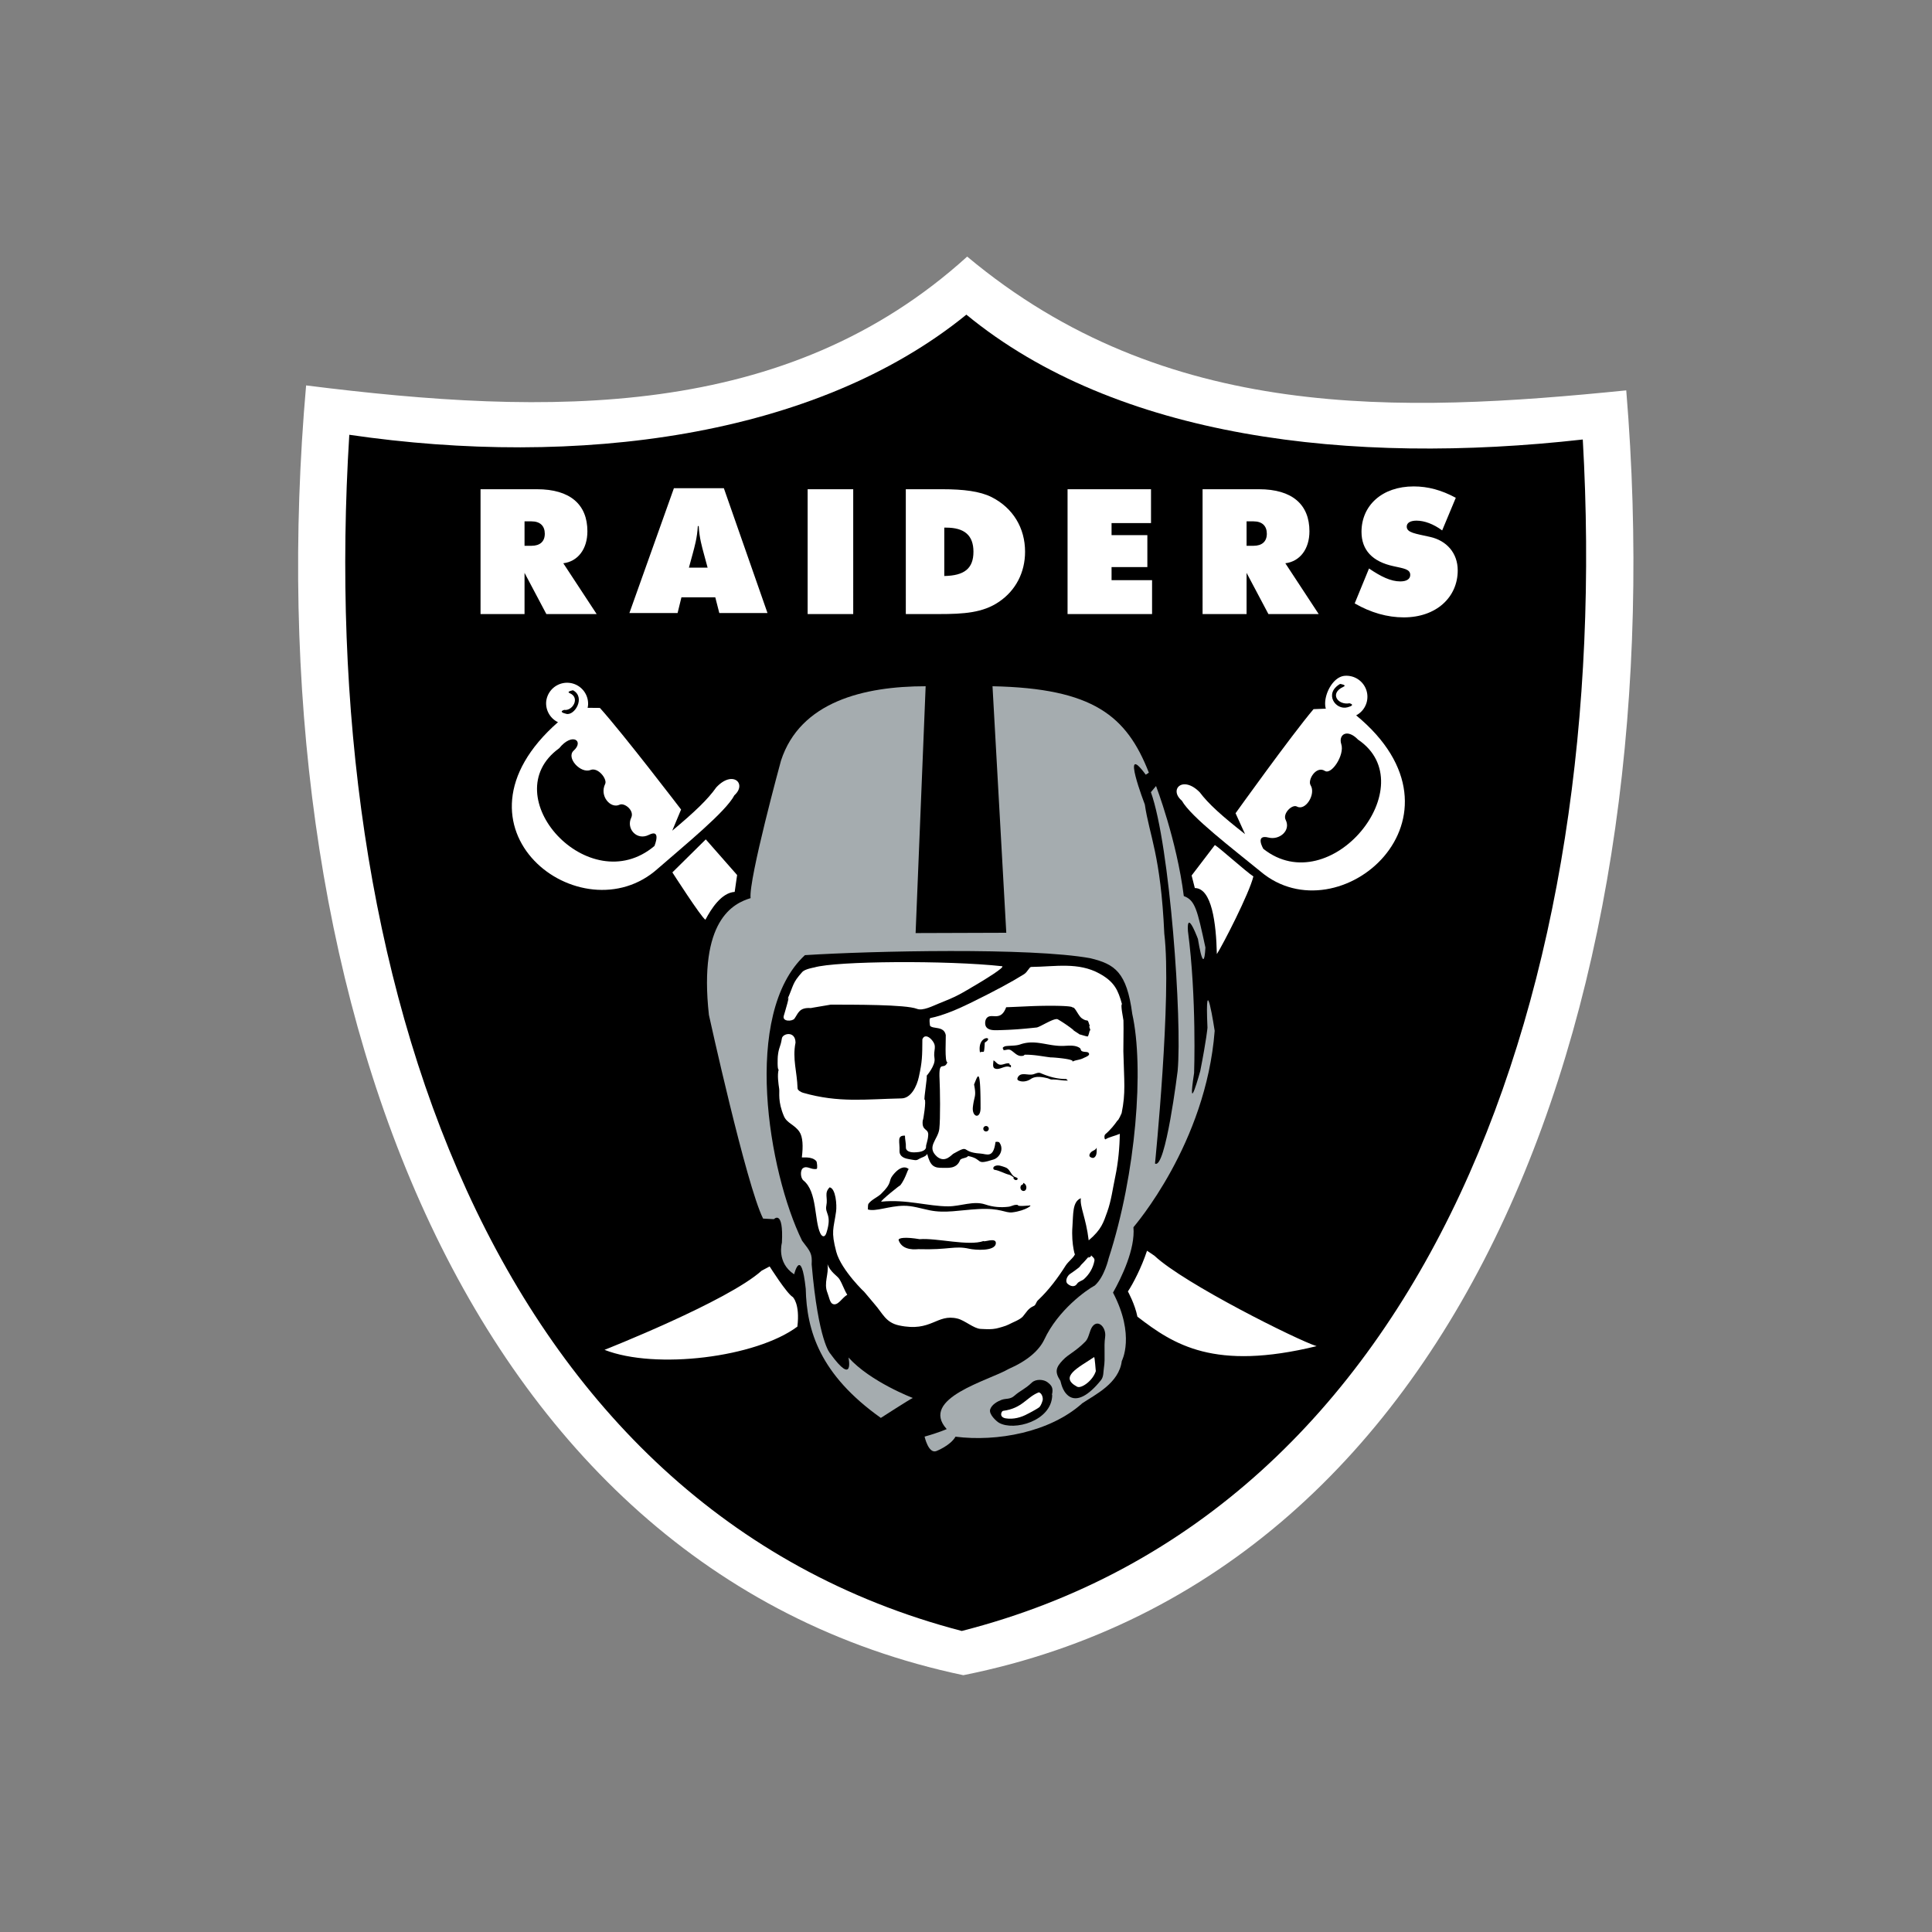 <svg width="512" height="512" viewBox="0 0 512 512" xmlns="http://www.w3.org/2000/svg"><rect x="0" y="0" width="512" height="512" fill="#808080" stroke="none"/><title>oakland-raiders</title><g fill="none"><path d="M256.315 68c-48.043 43.543-110.774 42.238-175.194 34.14-13.9 157.823 40.158 313.594 174.17 341.804 135.297-27.123 188.725-182.597 175.682-340.492C371.002 109.5 308.85 111.954 256.315 68" fill="#FFF"/><path d="M261.242 312.368c.168.096-.02.268.063.323.084.067.223.054.332-.03-.16-.025-.013-.142-.06-.205-.087-.151-.23-.042-.335-.088z" fill="#000"/><path d="M256.098 83.386c-40.049 32.57-103.212 40.653-163.53 31.837-8.997 143.92 37.947 284.55 162.31 317 124.534-31.774 172.787-171.785 164.575-315.75-61.54 6.928-123.486-.302-163.355-33.087" fill="#000"/><path d="M303.974 331.458c-1.46 4.43-3.737 8.812-5.067 10.788 0 0 1.867 3.376 2.517 6.685 9.667 7.444 20.337 14.432 47.489 7.813-4.84-1.48-35.159-16.587-42.96-23.952l-1.98-1.334zm-100.011 4.162s4.534 7.193 6.128 8.103c0 0 1.954 1.736 1.224 7.838-10.917 8.166-37.583 11.475-51.113 6.161 0 0 32.634-12.863 41.656-20.987l2.105-1.115zm84.537-2.58c-.63.679-1.175 1.392-1.863 2.029-.247.23-.453.642-.767.877-.76.574-1.434 1.107-2.252 1.631-.835.533-1.43 1.984-.717 2.621.612.55 1.79 1.141 2.55-.016.415-.617 1.3-.747 1.795-1.187 1.405-1.254 2.42-2.924 2.784-4.857.13-.68-.44-1.002-.897-1.476.117.54-.608.377-.654.788.008-.142.016-.272.02-.41m-69.205 1.965c.78 2.164 2.596 3.087 3.141 3.955.86 1.384 1.262 2.844 2.097 4.165-1.422.81-2.512 3.104-3.909 2.407-.704-.344-.914-1.853-1.338-2.91-1.07-2.676.428-4.895.009-7.617.071 0-.067-.008 0 0" fill="#FFF"/><path d="M245.302 181.862c-16.353 0-33.255 4.09-38.338 19.73 0 0-8.61 31.484-8.053 36.425-4.576 1.392-13.815 5.825-11.043 30.948 0 0 9.91 45.145 14.36 53.973l2.857.155s2.6-2.726 2.126 6.254c0 0-1.501 5.242 3.246 8.363 0 0 1.846-7.57 3.074 3.841.24 11.064 3.72 22.715 19.901 34.207 0 0 7.63-4.92 8.468-5.284 0 0-11.24-4.274-17.04-10.72 0 0 1.631 7.864-4.857-1.074 0 0-3.116-3.032-4.903-23.596.151-2.856-.239-3.288-2.537-6.274-8.925-18.19-16.013-60.152.75-75.686 17.662-1.124 59.82-2.064 75.636.818 6.472 1.564 9.65 3.644 11.114 14.78 3.15 14.079 1.057 42.225-6.265 64.764 0 0-1.078 4.857-3.658 7.18-2.105 1.112-9.755 6.447-13.45 14.44-1.376 2.794-4.383 5.5-9.412 7.693-5.07 3.007-23.746 7.759-16.394 15.924 0 0-2.122.96-5.86 1.993 0 0 .99 4.554 3.075 3.846 0 0 3.762-1.439 5.113-3.825 10.984 1.396 25.034-1.145 33.628-8.88 3.397-2.277 9.7-5.259 10.439-11.168 0 0 3.632-6.77-2.324-18.131 2.257-3.98 5.93-11.567 5.415-17.326.218-.318 19.225-22.098 21.528-52.056 0 0-2.663-17.645-1.909-.818 0 0-.234 2.94-1.908 11.45 0 0-3.556 13.051-1.635.545 0 0 .708-19.884-1.636-37.621 0 0-.592-6.602 2.999 2.999.482 1.77-.546-2.177-.546-2.177s1.728 12.12 2.181 3.544c-2.18-10.083-2.73-12.54-5.729-13.63-1.862-14.827-7.356-29.166-7.356-29.166l-1.363 1.635c5.033 14 8.312 60.52 7.088 73.87 0 0-3.226 26.314-5.998 24.536 0 0 4.467-44.399 2.462-60.881-.944-20.929-3.955-26-5.159-34.253 0 0-6.63-17.271.244-7.906l.822-.541c-5.872-15.036-14.722-22.355-41.434-22.9l3.65 65.331-24.029.08 2.66-65.41z" fill="#A5ACAF"/><path d="M214.895 267.147c-.122-.009 5.355-.91 5.276-.91 5.913.025 19.838-.063 22.849 1.123 1.543.604 4.253-.813 5.595-1.346 5.02-1.988 5.65-2.42 10.938-5.57.868-.515 7.096-4.265 5.964-4.39-14.453-1.582-43.929-1.402-49.75.335 0 0-2.454.41-3.146 1.182-2.751 3.07-2.168 3.318-4.085 7.562 1.246-2.764-.654 3.494-.822 4.052-.495 1.615 2.265 1.53 2.823.763 1.015-1.405 1.212-3.015 4.358-2.801" fill="#FFF"/><path d="M295.544 311.88c-.658 3.108-1.052 6.334-2.126 9.307-.994 2.743-1.472 4.626-4.903 7.52-.709-5.972-2.395-8.93-2.072-11.165-2.302.898-1.992 4.325-2.235 7.458-.39 4.99.96 8.656.646 7.197.15.696-1.737 2.071-2.416 3.153-2.14 3.38-4.5 6.535-7.407 9.274-.432.406-.54 1.237-.994 1.43-1.602.688-2.017 1.728-2.957 2.818-.767.893-2.797 1.598-3.85 2.173-.662.369-2.676.91-3.22 1.023-1.217.247-2.32.206-4.157.105-1.774-.088-4.194-2.273-6.103-2.735-5.557-1.359-6.857 3.67-15.497 1.812-3.565-.767-4.282-3.15-6.509-5.67-.432-.49-2.558-3.07-2.89-3.43.898.964-5.926-5.457-7.234-10.406-1.46-5.537-.71-5.981-.055-10.65.248-1.752-.084-6.152-1.707-6.437-1.514 1.556-.42 2.621-.872 4.865-.432 2.19 1.585 2.277.033 7.168-.444 1.4-1.203 1.057-1.644.121-1.614-3.48-.78-11.013-4.437-13.958-.843-.67-.893-2.709-.185-3.242 1.116-.843 2.228.491 3.679.156.251-.06.096-1.82-.101-2.047-1.2-1.41-3.859-.83-3.833-1.023.352-2.844.297-5.398-.667-6.795-1.334-1.908-3.288-2.235-4.085-4.102-1.682-3.946-1.103-6.203-1.254-7.234-.206-1.393-.541-3.653-.143-5.117-.403.088-.247-3.28-.226-3.498.247-2.466.687-2.328 1.065-4.655.071-1.426 3.598-2.265 3.632 1.015-.864 4.324.42 7.725.537 12.091.012.524.872 1.028 1.451 1.195 9.516 2.73 16.638 1.682 26.1 1.493 2.533-.05 4.055-3.212 4.596-5.695.898-4.085.902-5.478.931-9.978.479-1.203 1.582-.872 2.45.126 1.623 1.866.365 2.563.767 4.957.31 1.858-2.084 4.593-2.084 4.593.268.017-.81 6.308-.537 6.32.487.03-.365 5.65-.495 5.503-.365 3.053 1.74 1.933 1.422 4.169-.055 1.023-.579 2.44-.55 2.63.302 2.063-4.303 1.619-3.569 1.656-1.019-.054-1.812-.503-1.774-1.32.063-1.167-.256-2.04-.243-3.084-2.248-.121-1.321 1.69-1.443 4.014-.054 1.028.62 1.888 2.345 2.173 1.824.302 2.017.516 2.868-.05.445-.303 1.892-.621 2.118-1.326.848 3.326 1.85 3.783 4.308 3.712 1.048-.034 3.46.382 4.404-2.026.239-.604 1.874-.516 2.105-1.111 4.257.834 1.652 2.57 6.811.91 1.556-.495 2.827-2.735 1.485-4.509-.16-.214-.994-.197-1.011-.08-.566 4.438-2.307 3.13-3.976 3.029-5.473-.32-2.52-2.588-7.168.033-.549.31-2.176 2.55-4.34.797-2.932-2.613.239-4.492.595-7.34.319-2.592.197-10.732.071-13.098-.285-5.582 1.141-2.189 2.085-4.596-.797.197-.37-6.833-.44-7.193-.483-2.483-3.41-1.518-4.17-2.466 0 0-.34-1.959.105-2.047 3.31-.642 7.5-2.466 10.515-3.95 6.962-3.423 10.884-5.554 14.251-7.642 1.003-.621 1.41-1.942 1.946-1.95 6.35-.072 12.474-1.355 18.119 1.778 3.942 2.189 4.898 4.349 5.93 8.086-.457.071.378 3.988.39 4.324.072 2.458-.054 6.945-.025 8.183.193 8.11.654 10.887-.453 16.356-.008.047-.851 2-1.124 1.984-.667.994-1.82 2.458-3.183 3.607-.432.36-.248 1.556.059 1.35.847-.574 2.5-.893 3.757-1.442-.041 3.472-.398 7.553-1.212 11.403" fill="#FFF"/><path d="M284.486 273.02c.147.004-2.164-1.753-4.148-2.881-.914-.52-4.71 2.063-5.641 2.16-3.913.41-6.161.608-10.288.713-1.01.025-2.475.041-3.079-.902-.377-.579-.318-1.703.118-2.26 1.25-1.599 3.695 1.127 5.196-2.924-.008.017 4.664-.193 6.094-.26 4.886-.222 12.088-.185 11.446.398.587-.532 1.53 2.114 2.512 2.794 1.841 1.27 1.317-.416 2.14 2.16-.567-.537.51 1.551-.055 1.019-.017.268-.349 1.48-.495 1.614-.147.13-1.95-.515-2.223-.524.138 0-1.716-1.115-1.577-1.107m-23.51 3.268c2.852-1.66-2.139-2.164-1.258 2.743-.076-.457.93-.147 1.015-.369.134-.335.197-1.564.243-2.374m-2.838 11.108c.646 3.309.059 2.869-.31 5.918-.328 2.764 2.03 3.405 2.03.31 0-11.668-.785-8.43-1.72-6.228m32.496 16.711c-.273.637-.7.68-1.234 1.027-.402.269-.85.848-.645 1.288.104.226.587.444.914.436.348-.008.675-.424.793-.734.234-.608.138-1.338.172-2.017m-29.363-4.26a.72.72 0 0 0 .764-.68.724.724 0 1 0-1.447-.075.719.719 0 0 0 .683.755m25.799-19.417c-1.052.528-1.975.414-2.982.976 1.573-.876-8.501-1.43-4.697-1.078-2.71-.255-4.92-.838-7.738-.822.008-.138-.533.42-.524.281-1.401.328-2.131-.754-3.18-1.434-.733-.47-1.388.025-2.063-.071.143-.264-.24-.436-.138-.6.172-.281.65-.428.83-.453 1.212-.155 2.626-.046 3.787-.449 4.077-1.417 7.26.525 11.442.395 1.317-.042 3.124-.307 4.357.562.252.18.248.608.432.746.55.411 1.531.16 1.85.5.654.695-.646 1.081-1.376 1.446m-4.005 5.918c-.26-.058-.365-.402-.591-.402-2.378 0-4.505-.613-6.698-1.552-.751-.323-1.477.268-2.257.365-1.032.138-2.118-.285-3.011.033-.65.231-1.216 1.208-.663 1.514.839.47 2.206.395 3.31-.348 1.279-.86 2.897-.574 4.403-.222.399.088.801.365 1.22.352 1.46-.058 2.848.357 4.287.26m-15.142-3.867c.05-.326-.567-.238-.382-.628-.994-.29-1.913.604-2.86.21-.537-.21-.864-.776-1.393-1.053-.042.776-.331 1.85.344 2.143 1.35.591 2.823-1.12 4.261-.26.009-.134.004-.273.03-.411" fill="#000"/><path d="M187.04 222.445l-8.854 8.75s7.754 12.078 8.757 12.54c1.585-2.991 4.265-7.143 7.755-7.374l.645-4.47-8.304-9.446zm-32.767-34.879l4.706.042c6.194 6.87 21.515 26.926 21.515 26.926l-2.344 5.607c5.993-5.012 9.44-8.308 11.66-11.466 4.34-4.685 8.24-.999 4.802 2.092-2.278 4.387-13.182 13.228-20.262 19.41-20.199 18.178-58.39-10.85-26.414-38.853l6.337-3.758z" fill="#FFF"/><path d="M148.183 198.297c3.502-4.316 6.652-1.9 3.858.612-2.11 1.904 1.854 6.178 4.438 5.146 2.05-.813 4.5 2.458 3.9 3.687-1.59 3.25 1.456 6.647 3.804 5.52 1.296-.617 4.01 1.534 3.095 3.442-1.392 2.89 1.468 6.157 4.673 4.547 3.426-1.737 1.484 2.94 1.484 2.94-17.35 14.646-42.7-13.295-25.252-25.894" fill="#000"/><path d="M150.001 191.94a5.564 5.564 0 0 0 5.851-5.268 5.568 5.568 0 0 0-11.118-.583 5.57 5.57 0 0 0 5.267 5.85" fill="#FFF"/><path d="M151.857 182.933c3.384 1.816.461 6.778-1.762 6.254-2.394-.566-.562-1.057-.562-1.057 2.236.327 4.27-3.255 1.464-4.425-1.065-.444.86-.772.86-.772" fill="#000"/><path d="M352.8 187.746l-4.702.188c-5.973 7.067-20.66 27.58-20.66 27.58l2.516 5.537c-6.148-4.815-9.7-8.007-12.016-11.094-4.48-4.55-8.262-.742-4.73 2.24 2.415 4.316 13.588 12.813 20.86 18.769 20.753 17.535 58.093-14.462 25.257-41.45l-6.526-1.77z" fill="#FFF"/><path d="M359.893 196.003c-2.91-3.024-5.255-1.304-4.437 1.22.927 2.827-2.588 8.191-4.345 7.08-2.32-1.476-4.656 2.416-3.783 3.8 1.455 2.32-1.342 6.887-3.628 5.64-1.263-.687-3.85 1.838-2.986 3.532 1.442 2.835-1.653 5.423-4.53 4.69-3.72-.953-1.388 2.985-1.388 2.985 17.8 14.1 42.93-16.906 25.097-28.947" fill="#000"/><path d="M357.28 190.195c-3.061.256-5.83-.23-6.085-3.288-.256-3.062 2.092-7.545 5.154-7.805a5.57 5.57 0 0 1 6.01 5.083 5.567 5.567 0 0 1-5.079 6.01" fill="#FFF"/><path d="M355.142 181.248c-4.358 2.52-1.229 7.054 1.959 6.194 2.374-.637.524-1.065.524-1.065-3.12.55-5.39-2.655-1.598-4.378 1.053-.483-.885-.751-.885-.751" fill="#000"/><path d="M321.95 223.944c1.19.68 8.421 7.201 10.208 8.313-1.053 4.45-8.124 18.202-9.68 20.58-.184-8.195-1.333-17.468-5.838-17.497l-.847-3.326 6.157-8.07z" fill="#FFF"/><path d="M292.87 354.337c.36-2.483-1.808-4.802-3.334-2.844-.835 1.066-.906 3.033-1.909 4.044-2.71 2.738-4.416 3.254-5.997 4.944-1.716 1.816-2.244 3.007-.621 5.44.134.206.398 2.684 2.18 4.022 2.182 1.636 5.298-.084 8.59-4.202.734-.919.6-2.223.768-3.263.428-2.66-.071-5.423.323-8.141m-14.024 15.474c-.214 6.786-10.12 9.504-14.096 7.243-.667-.377-2.768-2.26-2.34-3.565.427-1.27 1.895-2.088 2.969-2.5 1.212-.465 2.265-.054 3.43-1.086 1.624-1.438 2.744-1.698 4.635-3.498 1.082-1.035 3.175-.868 4.173-.083 1.007.792 1.623 1.442 1.141 3.35.155-.272 0 0 .088.139" fill="#000"/><path d="M289.937 359.653c-4.223 2.81-9.336 5.243-4.5 7.835 1.107.595 4.207-1.602 4.974-4.156-.042.146-.268-3.817-.474-3.679m-14.45 13.222c-.746.608-3.447 1.984-3.074 1.778-1.786.998-3.862 1.556-5.922 1.22-1.837-.343-1.078-1.925-.68-1.979 5.18-.684 6.174-3.615 9.475-4.907.96.235 1.154 1.69 1.02 2.114-.093.314-.315 1.157-.819 1.774" fill="#FFF"/><path d="M236.606 311.446c-1.3 1.649.017 1.904-3.124 4.95-.902.876-2.538 1.505-3.343 2.637-.134.19-.117.932-.147 1.481 1.997.654 5.641-.927 9.479-.973 2.31-.034 4.576.73 6.916 1.204 4.119.843 7.927-.06 12.88-.328 5.943-.327 7.084 1.087 8.963.877 3.674-.42 5.913-2.24 4.328-1.778.39-.113-3.058.335-2.793-.189-1.02-.18-1.649.377-2.513.474-2.013.235-4.013.117-6.165-.612-3.1-1.04-6.534.499-9.78.503-5.285.012-11.14-1.921-17.729-1.242-.637.068 5.385-4.81 4.932-4.244 1.754-2.16 2.118-5.133 2.47-4.169-.104-.293-1.74-1.933-4.374 1.41m7.094 16.948c4.526-.378 13.006 1.916 16.97.482-.026.41 3.33-1.049 3.241.583-.117 2.244-5.59 1.803-7.033 1.476-3.947-.893-5.352.353-13.522.105-.348-.008-4.122.6-5.196-2.32-.29-.771 2.093-.918 5.54-.326m26.815-14.135c-.423 1.053.655 1.724 1.225 1.166.445-.432.365-1.619-.583-1.958.105.532-.512.47-.642.792m-1.773-2.166c-.415-.26-.847-.655-1.212-.747-1.405-.336-2.534-1.111-3.98-1.342-.357-.059-.516-.68.07-.969.903-.44 1.88.017 2.798.323 1.208.398 1.393 1.858 2.382 2.462.29.176 1.074.28.856.692-.218.415-1.027.235-1.12-.428.072 0 .139.009.206.009" fill="#000"/><path d="M272.969 318.106c.318 0 .578-.344.578-.772 0-.423-.26-.767-.578-.767-.32 0-.58.344-.58.767 0 .428.26.772.58.772m89.836-167.449c3.192 2.172 5.784 3.422 8.283 3.422 1.712 0 2.638-.646 2.638-1.711 0-1.527-1.669-1.711-4.395-2.315-5.65-1.2-8.518-4.303-8.518-9.114 0-6.941 5.414-12.033 13.836-12.033 3.796 0 7.357.973 11.152 3.012l-3.611 8.652c-2.315-1.715-4.718-2.592-6.799-2.592-1.665 0-2.591.6-2.591 1.573 0 1.619 2.218 1.85 6.156 2.73 4.392.969 7.357 4.257 7.357 8.883 0 7.08-5.645 12.448-14.302 12.448-4.35 0-8.745-1.25-13.002-3.703l3.796-9.252zm-223.797-6.017h1.85c2.269 0 3.519-1.153 3.519-3.192 0-2.038-1.204-3.284-3.52-3.284h-1.849v6.476zm-11.66-14.99h14.944c8.841 0 13.375 4.073 13.375 11.152 0 4.719-2.546 8.003-6.387 8.468l8.84 13.463h-13.328l-5.784-10.921v10.921h-11.66V129.65zm60.175 20.781l-1.015-3.749c-.466-1.762-1.162-4.072-1.342-7.264h-.231c-.189 3.192-.88 5.502-1.342 7.264l-1.023 3.75h4.953zm-8.93-21.058h13.233l11.567 33.087h-12.77l-1.066-4.165h-8.971l-1.02 4.165h-12.77l11.798-33.087zm35.439 33.359h12.08V129.65h-12.08zm43.942-16.519c0-4.35-2.407-6.384-7.222-6.384h-.508v12.817c5.276-.092 7.73-1.946 7.73-6.433zm-17.926-16.563h9.626c5.733 0 10.036.554 13.094 2.08 5.687 2.873 8.883 8.192 8.883 14.483 0 5.46-2.454 10.229-6.85 13.232-4.302 2.965-9.394 3.288-16.008 3.288h-8.745V129.65zm42.865 0h22.115v8.979h-10.455v3.187h9.487v8.468h-9.487v3.473h10.736v8.975h-22.396zm47.441 14.99h1.85c2.269 0 3.519-1.153 3.519-3.192 0-2.038-1.204-3.284-3.52-3.284h-1.849v6.476zm-11.66-14.99h14.944c8.841 0 13.375 4.073 13.375 11.152 0 4.719-2.546 8.003-6.387 8.468l8.84 13.463h-13.324l-5.788-10.921v10.921h-11.66V129.65z" fill="#FFF"/></g></svg>
